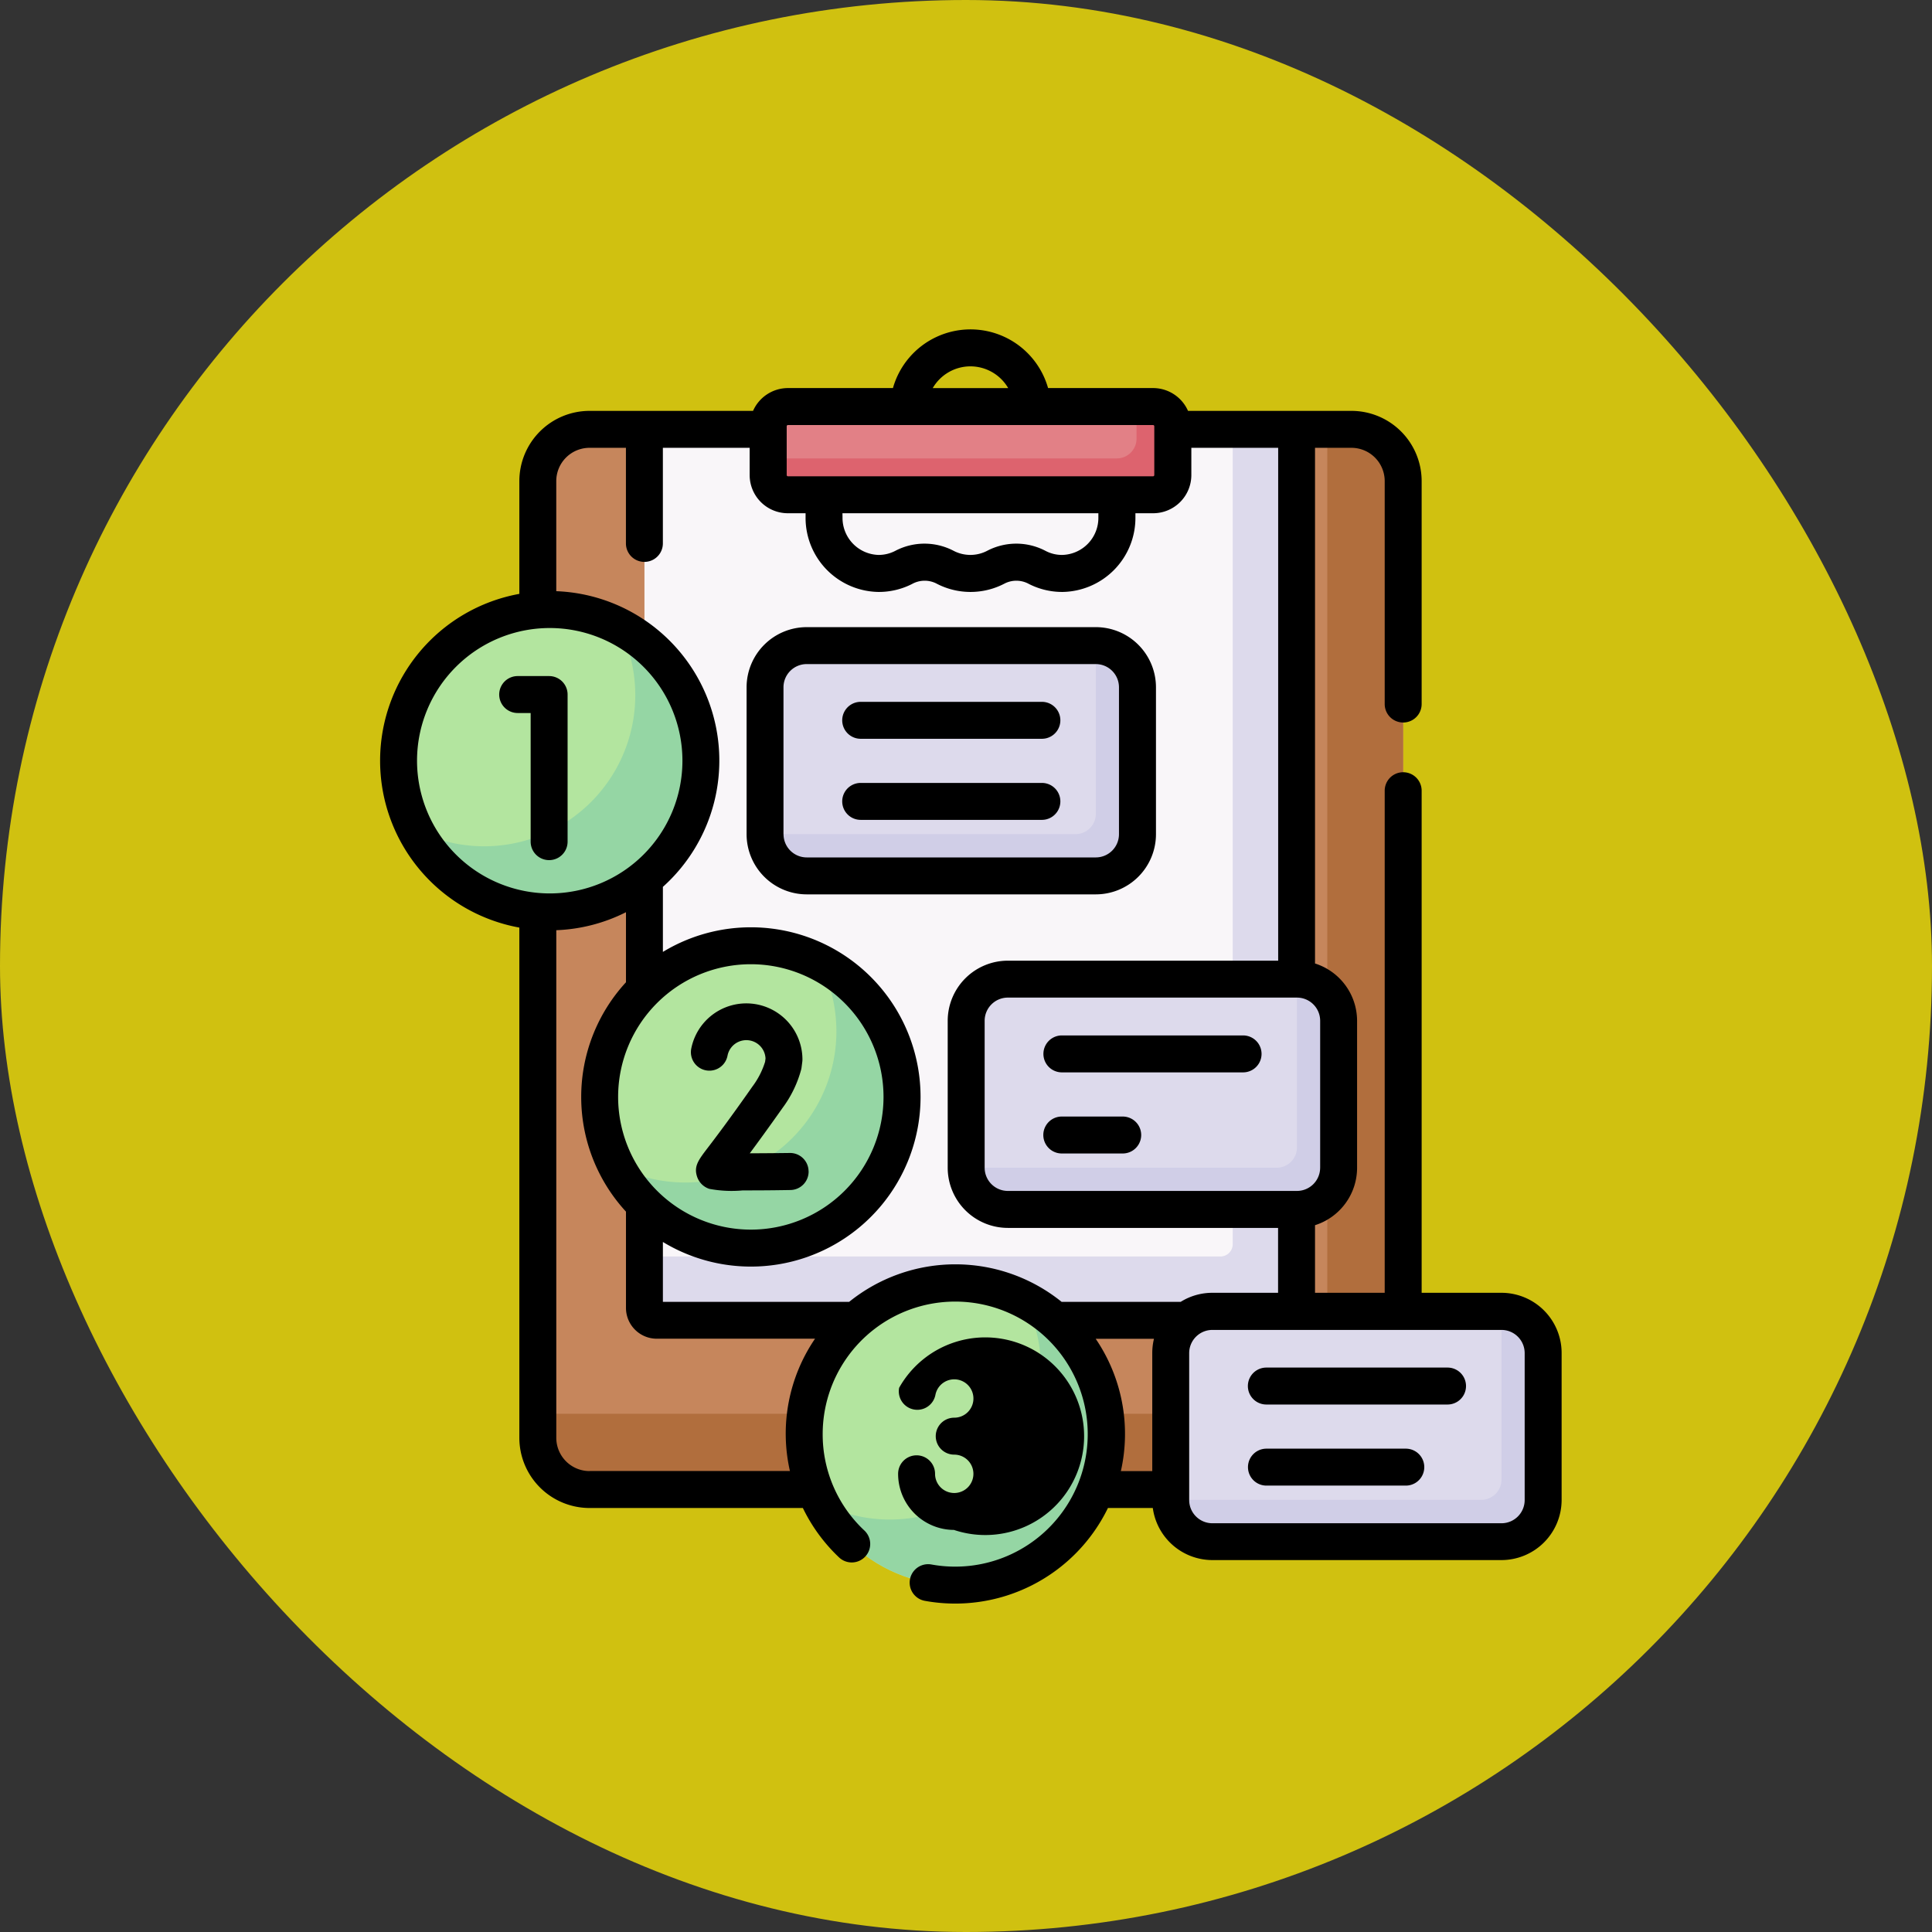 <svg xmlns="http://www.w3.org/2000/svg" width="76.246" height="76.246" viewBox="0 0 76.246 76.246">
  <rect x="0" y="0" width="76.246" height="76.246" fill="#333333" stroke="none"/>
  <g id="Group_1099664" data-name="Group 1099664" transform="translate(-1088.051 -886)">
    <g id="Group_1099487" data-name="Group 1099487" transform="translate(69.051 -5878)">
      <g id="Group_1098742" data-name="Group 1098742" transform="translate(1019 6764)">
        <rect id="Rectangle_400898" data-name="Rectangle 400898" width="76.246" height="76.246" rx="38.123" transform="translate(0 0)" fill="#d0c110"/>
        <rect id="Rectangle_400907" data-name="Rectangle 400907" width="76.246" height="76.246" rx="38.123" transform="translate(0 0)" fill="none"/>
      </g>
    </g>
    <g id="ficha2" transform="translate(1084.436 899)">
      <g id="Group_1099645" data-name="Group 1099645" transform="translate(24.84 3.944)">
        <path id="Path_1241730" data-name="Path 1241730" d="M114.084,82H84.058a2.063,2.063,0,0,1-2.063-2.063V42.218a2.063,2.063,0,0,1,2.063-2.063h30.026a2.063,2.063,0,0,1,2.063,2.063V79.933A2.063,2.063,0,0,1,114.084,82Z" transform="translate(-81.995 -40.155)" fill="#c6865c"/>
      </g>
      <g id="Group_1099646" data-name="Group 1099646" transform="translate(24.84 3.944)">
        <path id="Path_1241731" data-name="Path 1241731" d="M114.1,40.155h-.949V76.964a2.041,2.041,0,0,1-2.041,2.041H82v.949A2.041,2.041,0,0,0,84.036,82H114.1a2.041,2.041,0,0,0,2.041-2.041V42.2a2.041,2.041,0,0,0-2.041-2.041Z" transform="translate(-81.995 -40.155)" fill="#b16e3d"/>
      </g>
      <g id="Group_1099647" data-name="Group 1099647" transform="translate(29.048 3.936)">
        <path id="Path_1241732" data-name="Path 1241732" d="M150.082,75.244H125.328a.491.491,0,0,1-.491-.491V40.564a.491.491,0,0,1,.491-.491h24.754a.491.491,0,0,1,.491.491V74.752A.491.491,0,0,1,150.082,75.244Z" transform="translate(-124.837 -40.073)" fill="#f9f6f9"/>
      </g>
      <g id="Group_1099648" data-name="Group 1099648" transform="translate(29.048 3.936)">
        <path id="Path_1241733" data-name="Path 1241733" d="M150.087,40.073h-2.034V72.238a.486.486,0,0,1-.486.486h-22.73v2.034a.486.486,0,0,0,.486.486h24.764a.486.486,0,0,0,.486-.486v-34.2A.486.486,0,0,0,150.087,40.073Z" transform="translate(-124.837 -40.073)" fill="#dddaec"/>
      </g>
      <g id="Group_1099649" data-name="Group 1099649" transform="translate(27.28 24.325)">
        <circle id="Ellipse_11557" data-name="Ellipse 11557" cx="5.966" cy="5.966" r="5.966" transform="translate(0)" fill="#b3e59f"/>
      </g>
      <g id="Group_1099650" data-name="Group 1099650" transform="translate(19.344 11.056)">
        <circle id="Ellipse_11558" data-name="Ellipse 11558" cx="5.966" cy="5.966" r="5.966" transform="translate(0)" fill="#b3e59f"/>
      </g>
      <g id="Group_1099651" data-name="Group 1099651" transform="translate(41.745 25.642)">
        <path id="Path_1241734" data-name="Path 1241734" d="M267.154,270.174H255.778a1.661,1.661,0,0,1-1.661-1.661v-5.768a1.661,1.661,0,0,1,1.661-1.661h11.376a1.661,1.661,0,0,1,1.661,1.661v5.768a1.661,1.661,0,0,1-1.661,1.661Z" transform="translate(-254.117 -261.083)" fill="#dddaec"/>
      </g>
      <g id="Group_1099652" data-name="Group 1099652" transform="translate(35.353 37.626)">
        <circle id="Ellipse_11559" data-name="Ellipse 11559" cx="5.966" cy="5.966" r="5.966" fill="#b3e59f"/>
      </g>
      <g id="Group_1099653" data-name="Group 1099653" transform="translate(27.938 24.982)">
        <path id="Path_1241735" data-name="Path 1241735" d="M121.564,254.359a5.965,5.965,0,0,1-8.029,8.029,5.965,5.965,0,1,0,8.029-8.029Z" transform="translate(-113.535 -254.359)" fill="#95d6a4"/>
      </g>
      <g id="Group_1099654" data-name="Group 1099654" transform="translate(20.001 11.713)">
        <path id="Path_1241736" data-name="Path 1241736" d="M40.757,119.262a5.965,5.965,0,0,1-8.029,8.029,5.965,5.965,0,1,0,8.029-8.029Z" transform="translate(-32.728 -119.262)" fill="#95d6a4"/>
      </g>
      <g id="Group_1099655" data-name="Group 1099655" transform="translate(36.01 38.283)">
        <path id="Path_1241737" data-name="Path 1241737" d="M203.755,389.789a5.965,5.965,0,0,1-8.029,8.029,5.965,5.965,0,1,0,8.029-8.029Z" transform="translate(-195.726 -389.789)" fill="#95d6a4"/>
      </g>
      <g id="Group_1099656" data-name="Group 1099656" transform="translate(49.817 38.749)">
        <path id="Path_1241738" data-name="Path 1241738" d="M349.344,403.626H337.968a1.661,1.661,0,0,1-1.661-1.661V396.2a1.661,1.661,0,0,1,1.661-1.661h11.376a1.661,1.661,0,0,1,1.661,1.661v5.768a1.661,1.661,0,0,1-1.661,1.661Z" transform="translate(-336.307 -394.535)" fill="#dddaec"/>
      </g>
      <g id="Group_1099657" data-name="Group 1099657" transform="translate(33.808 12.476)">
        <path id="Path_1241739" data-name="Path 1241739" d="M186.347,136.121H174.971a1.661,1.661,0,0,1-1.661-1.661v-5.768a1.661,1.661,0,0,1,1.661-1.661h11.376a1.661,1.661,0,0,1,1.661,1.661v5.768A1.661,1.661,0,0,1,186.347,136.121Z" transform="translate(-173.31 -127.03)" fill="#dddaec"/>
      </g>
      <g id="Group_1099658" data-name="Group 1099658" transform="translate(41.745 25.642)">
        <path id="Path_1241740" data-name="Path 1241740" d="M267.171,261.083h0v6.642a.8.8,0,0,1-.8.8H254.117v0a1.644,1.644,0,0,0,1.644,1.644h11.41a1.644,1.644,0,0,0,1.644-1.644v-5.8A1.644,1.644,0,0,0,267.171,261.083Z" transform="translate(-254.117 -261.083)" fill="#d0cee7"/>
      </g>
      <g id="Group_1099659" data-name="Group 1099659" transform="translate(49.817 38.749)">
        <path id="Path_1241741" data-name="Path 1241741" d="M349.361,394.534h0v6.642a.8.8,0,0,1-.8.8H336.307v0a1.644,1.644,0,0,0,1.644,1.644h11.41a1.644,1.644,0,0,0,1.644-1.644v-5.8A1.644,1.644,0,0,0,349.361,394.534Z" transform="translate(-336.307 -394.534)" fill="#d0cee7"/>
      </g>
      <g id="Group_1099660" data-name="Group 1099660" transform="translate(33.808 12.476)">
        <path id="Path_1241742" data-name="Path 1241742" d="M186.363,127.029h0v6.642a.8.8,0,0,1-.8.8H173.309v0a1.644,1.644,0,0,0,1.644,1.644h11.41a1.644,1.644,0,0,0,1.644-1.644v-5.8A1.644,1.644,0,0,0,186.363,127.029Z" transform="translate(-173.309 -127.029)" fill="#d0cee7"/>
      </g>
      <g id="Group_1099661" data-name="Group 1099661" transform="translate(33.933 3.045)">
        <path id="Path_1241743" data-name="Path 1241743" d="M189.758,31H175.365a.786.786,0,0,0-.786.786V33.7a.786.786,0,0,0,.786.786h14.393a.786.786,0,0,0,.786-.786V31.791A.786.786,0,0,0,189.758,31Z" transform="translate(-174.579 -31.005)" fill="#e28086"/>
      </g>
      <g id="Group_1099662" data-name="Group 1099662" transform="translate(33.933 3.045)">
        <path id="Path_1241744" data-name="Path 1241744" d="M189.766,31h-.652v1.273a.778.778,0,0,1-.778.778H174.579v.652a.778.778,0,0,0,.778.778h14.41a.778.778,0,0,0,.778-.778V31.783A.777.777,0,0,0,189.766,31Z" transform="translate(-174.579 -31.005)" fill="#dd636e"/>
      </g>
      <g id="Group_1099663" data-name="Group 1099663" transform="translate(18.615 0)">
        <path id="Path_1241745" data-name="Path 1241745" d="M293,283.7h-7.151a.729.729,0,1,0,0,1.458H293a.729.729,0,1,0,0-1.458Z" transform="translate(-258.942 -255.837)"/>
        <path id="Path_1241746" data-name="Path 1241746" d="M288.25,316.29h-2.405a.729.729,0,1,0,0,1.458h2.405a.729.729,0,1,0,0-1.458Z" transform="translate(-258.942 -285.226)"/>
        <path id="Path_1241747" data-name="Path 1241747" d="M62.871,38.02H59.72V18.205a.729.729,0,1,0-1.458,0V38.02h-2.75V35.352a2.377,2.377,0,0,0,1.66-2.264v-5.8a2.377,2.377,0,0,0-1.66-2.264V4.673H56.95a1.314,1.314,0,0,1,1.312,1.312v8.8a.729.729,0,0,0,1.458,0v-8.8a2.773,2.773,0,0,0-2.77-2.77H50.5a1.508,1.508,0,0,0-1.377-.9H44.977a3.181,3.181,0,0,0-6.122,0H34.711a1.508,1.508,0,0,0-1.377.9H26.881a2.773,2.773,0,0,0-2.77,2.77v4.452a6.693,6.693,0,0,0,0,13.17V43.743a2.773,2.773,0,0,0,2.77,2.77H35.3a6.693,6.693,0,0,0,1.426,1.948.729.729,0,1,0,1-1.061,5.189,5.189,0,0,1-1.644-3.81,5.23,5.23,0,1,1,4.286,5.151.729.729,0,0,0-.263,1.434,6.7,6.7,0,0,0,7.235-3.663h1.77a2.376,2.376,0,0,0,2.351,2.056h11.41A2.376,2.376,0,0,0,65.244,46.2v-5.8A2.376,2.376,0,0,0,62.871,38.02Zm-7.157-4.931A.916.916,0,0,1,54.8,34H43.389a.916.916,0,0,1-.915-.915v-5.8a.916.916,0,0,1,.915-.915H54.8a.916.916,0,0,1,.915.915v5.8ZM41.915,1.458a1.728,1.728,0,0,1,1.488.858H40.425A1.722,1.722,0,0,1,41.915,1.458ZM34.662,3.823a.049.049,0,0,1,.049-.049H49.12a.049.049,0,0,1,.049.049V5.748a.049.049,0,0,1-.049.049H34.711a.049.049,0,0,1-.049-.049Zm2.2,3.432h10.1V7.42A1.462,1.462,0,0,1,45.543,8.9a1.39,1.39,0,0,1-.661-.157,2.479,2.479,0,0,0-2.3-.01,1.434,1.434,0,0,1-1.342,0,2.479,2.479,0,0,0-2.3.01,1.422,1.422,0,0,1-.661.157A1.462,1.462,0,0,1,36.865,7.42ZM20.073,17.022a5.237,5.237,0,1,1,5.237,5.237A5.242,5.242,0,0,1,20.073,17.022ZM28.009,30.29a5.237,5.237,0,1,1,5.237,5.237,5.242,5.242,0,0,1-5.237-5.237ZM26.881,45.056a1.314,1.314,0,0,1-1.312-1.312V23.71A6.646,6.646,0,0,0,28.319,23v2.765a6.68,6.68,0,0,0,0,9.052v3.8a1.216,1.216,0,0,0,1.215,1.215H35.78a6.648,6.648,0,0,0-.991,5.22H26.881Zm10.245-6.678h-7.35V36.014a6.695,6.695,0,1,0,0-11.447V22a6.69,6.69,0,0,0-4.208-11.669V5.985a1.314,1.314,0,0,1,1.312-1.312h1.437V8.446a.729.729,0,1,0,1.458,0V4.673H33.2V5.748a1.508,1.508,0,0,0,1.507,1.507h.7V7.42a2.923,2.923,0,0,0,2.872,2.941,2.888,2.888,0,0,0,1.336-.317,1.022,1.022,0,0,1,.944-.021,2.892,2.892,0,0,0,2.714,0,1.022,1.022,0,0,1,.944.021,2.891,2.891,0,0,0,1.336.317A2.923,2.923,0,0,0,48.424,7.42V7.255h.7a1.508,1.508,0,0,0,1.507-1.507V4.673h3.427v20.24H43.389a2.376,2.376,0,0,0-2.373,2.373v5.8a2.376,2.376,0,0,0,2.373,2.373H54.054V38.02H51.461a2.359,2.359,0,0,0-1.25.357h-4.7a6.675,6.675,0,0,0-8.384,0Zm9.73,1.458h2.3a2.371,2.371,0,0,0-.067.558v4.662H47.85a6.672,6.672,0,0,0-.993-5.22ZM63.786,46.2a.916.916,0,0,1-.915.915H51.461a.916.916,0,0,1-.915-.915v-5.8a.916.916,0,0,1,.915-.915h11.41a.916.916,0,0,1,.915.915v5.8Z" transform="translate(-18.615 0)"/>
        <path id="Path_1241748" data-name="Path 1241748" d="M375.187,417.153h-7.151a.729.729,0,1,0,0,1.458h7.151a.729.729,0,1,0,0-1.458Z" transform="translate(-333.06 -376.182)"/>
        <path id="Path_1241749" data-name="Path 1241749" d="M373.54,449.741h-5.5a.729.729,0,1,0,0,1.458h5.5a.729.729,0,1,0,0-1.458Z" transform="translate(-333.06 -405.57)"/>
        <path id="Path_1241750" data-name="Path 1241750" d="M182.043,127.783v-5.8a2.376,2.376,0,0,0-2.373-2.373H168.26a2.376,2.376,0,0,0-2.373,2.373v5.8a2.376,2.376,0,0,0,2.373,2.373h11.41A2.376,2.376,0,0,0,182.043,127.783Zm-14.7,0v-5.8a.916.916,0,0,1,.915-.915h11.41a.916.916,0,0,1,.915.915v5.8a.916.916,0,0,1-.915.915H168.26A.916.916,0,0,1,167.345,127.783Z" transform="translate(-151.423 -107.86)"/>
        <path id="Path_1241751" data-name="Path 1241751" d="M212.189,149.648h-7.151a.729.729,0,0,0,0,1.458h7.151a.729.729,0,0,0,0-1.458Z" transform="translate(-186.071 -134.95)"/>
        <path id="Path_1241752" data-name="Path 1241752" d="M212.189,182.236h-7.151a.729.729,0,0,0,0,1.458h7.151a.729.729,0,0,0,0-1.458Z" transform="translate(-186.071 -164.338)"/>
        <path id="Path_1241753" data-name="Path 1241753" d="M148.114,277.422a.729.729,0,0,0-.738-.72c-.533.007-1.1.011-1.582.013.315-.424.739-1.006,1.3-1.8a4.479,4.479,0,0,0,.73-1.514.691.691,0,0,0,.013-.072l.029-.225a.729.729,0,0,0,.006-.092,2.215,2.215,0,0,0-4.388-.428.729.729,0,0,0,1.431.281.757.757,0,0,1,1.5.109l-.017.131a3.21,3.21,0,0,1-.5.975c-.919,1.313-1.467,2.031-1.761,2.416-.367.481-.552.723-.429,1.122a.755.755,0,0,0,.49.5,4.772,4.772,0,0,0,1.322.061c.444,0,1.049,0,1.876-.015a.729.729,0,0,0,.72-.738Z" transform="translate(-131.204 -244.2)"/>
        <path id="Path_1241754" data-name="Path 1241754" d="M69.179,145.836V140.03a.729.729,0,0,0-.729-.729H67.209a.729.729,0,1,0,0,1.458h.512v5.077a.729.729,0,0,0,1.458,0Z" transform="translate(-61.779 -125.62)"/>
        <path id="Path_1241755" data-name="Path 1241755" d="M228.984,414.5a3.9,3.9,0,1,0-2.173-5.614.729.729,0,1,0,1.431.281.757.757,0,1,1,.742.9.729.729,0,1,0,0,1.458.757.757,0,1,1-.749.863.77.77,0,0,1-.007-.107.729.729,0,0,0-1.458,0,2.213,2.213,0,0,0,2.214,2.215Z" transform="translate(-206.326 -367.118)"/>
      </g>
    </g>
  </g>
</svg>
